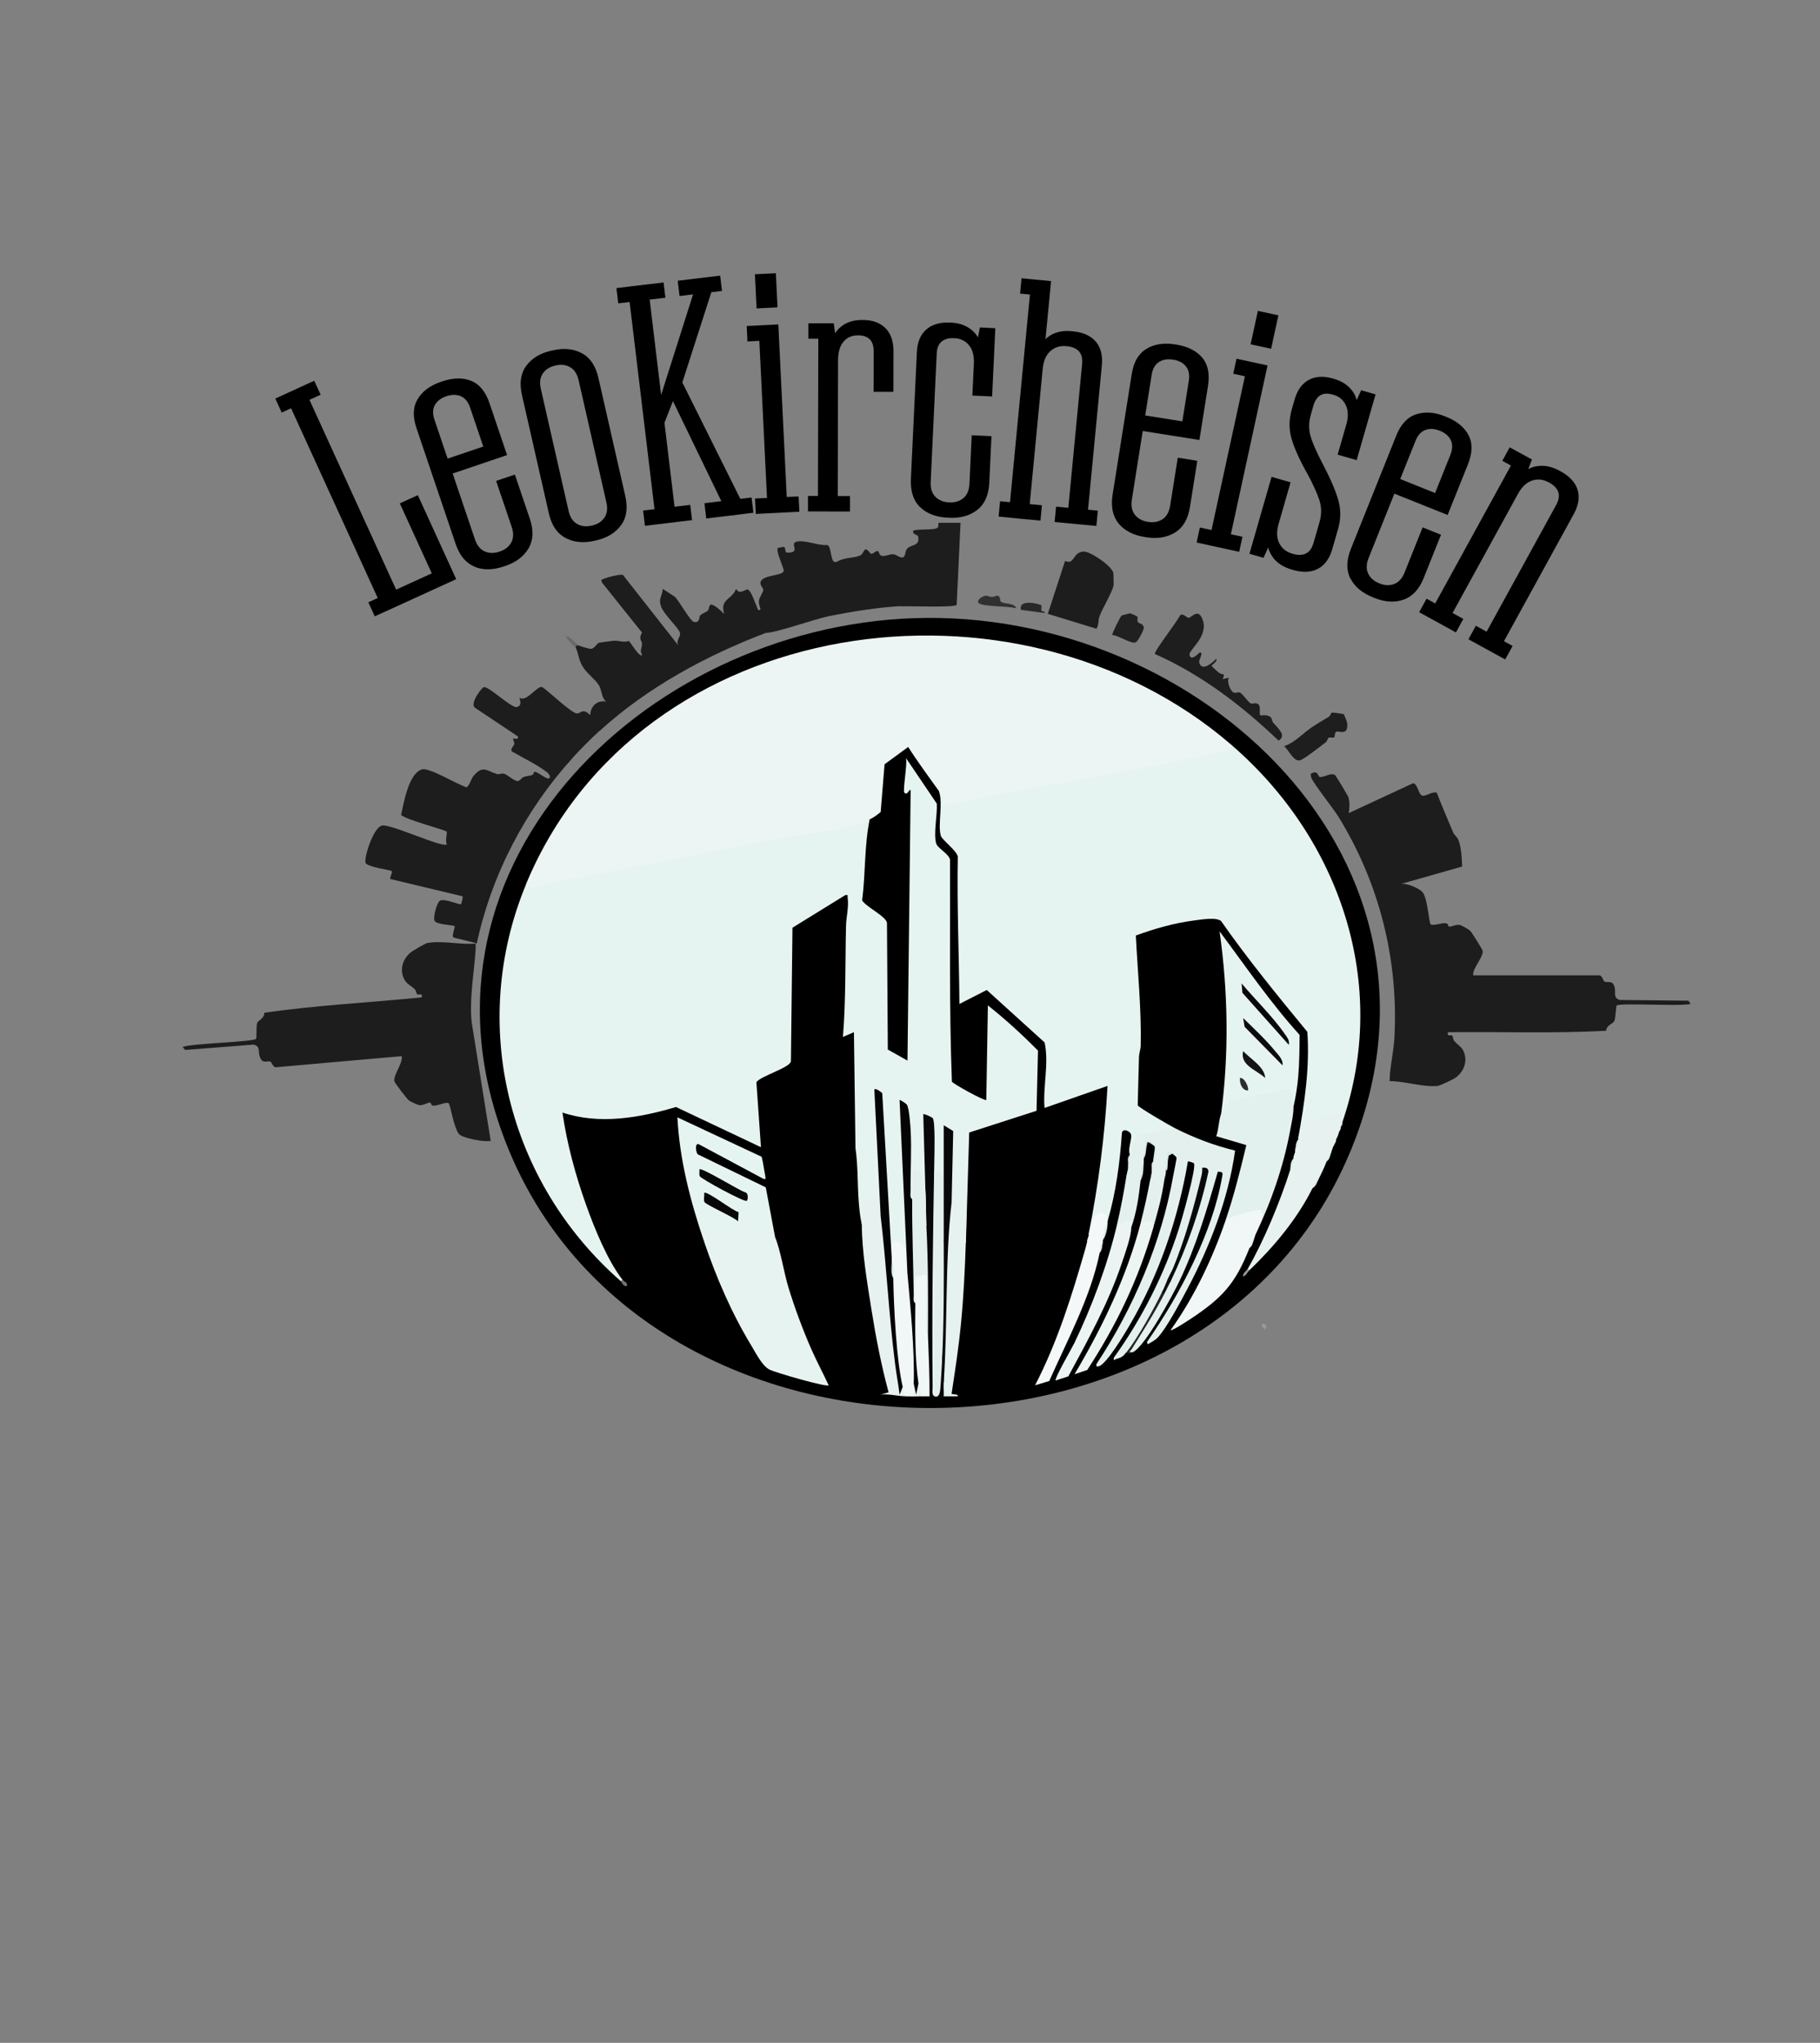 <?xml version="1.0" encoding="UTF-8"?>
<svg id="Ebene_1" xmlns="http://www.w3.org/2000/svg" version="1.1" viewBox="0 0 425.76 477.84">
  <rect x="0" y="0" width="425.76" height="477.84" fill="#808080" stroke="none"/>
  <!-- Generator: Adobe Illustrator 29.2.0, SVG Export Plug-In . SVG Version: 2.1.0 Build 108)  -->
  <defs>
    <style>
      .st0 {
        fill: #959897;
      }

      .st1 {
        fill: #e2efed;
      }

      .st2 {
        fill: #090a0a;
      }

      .st3 {
        fill: #080808;
      }

      .st4 {
        fill: #0c0c0c;
      }

      .st5 {
        fill: #070808;
      }

      .st6 {
        fill: #e3f0ee;
      }

      .st7 {
        fill: #1e1e1e;
      }

      .st8 {
        fill: #e7f2f0;
      }

      .st9 {
        fill: #f4f8f8;
      }

      .st10 {
        fill: #090909;
      }

      .st11 {
        fill: #050505;
      }

      .st12 {
        fill: #303030;
      }

      .st13 {
        fill: #e6f4f1;
      }

      .st14 {
        fill: #e7f3f1;
      }

      .st15 {
        fill: #f1f7f6;
      }

      .st16 {
        fill: #e6f2f0;
      }

      .st17 {
        fill: #282828;
      }

      .st18 {
        fill: #edf5f3;
      }

      .st19 {
        fill: #202020;
      }

      .st20 {
        fill: #131414;
      }

      .st21 {
        fill: #2b2e2e;
      }

      .st22 {
        fill: #e6f1f0;
      }

      .st23 {
        fill: #e3efed;
      }

      .st24 {
        fill: #1d1d1d;
      }

      .st25 {
        fill: #999;
      }

      .st26 {
        fill: #232323;
      }

      .st27 {
        fill: #f0f7f6;
      }

      .st28 {
        fill: #696969;
      }

      .st29 {
        fill: #040404;
      }

      .st30 {
        fill: #ebf4f3;
      }

      .st31 {
        fill: #edf5f4;
      }

      .st32 {
        fill: #d7eae7;
      }

      .st33 {
        fill: #d6eae7;
      }

      .st34 {
        fill: #6d7372;
      }

      .st35 {
        fill: #e2f0ee;
      }
    </style>
  </defs>
  <path d="M213.69,144.6c66.69-2.38,131.07,56.94,101.89,125.48-33.77,79.3-162.98,78.96-196.36-.63-27.44-65.42,30.83-122.58,94.47-124.85Z"/>
  <path class="st24" d="M374.31,228.18c.5.14.79,1.27,1,1.39.83.47,1.92-.55,2.42,1.45.3,1.2-.45,2.35,1.17,2.88l16.06.17.54.74c-1.99.66-16.58-.29-17.31.39-.17.16-.24,3.03-.57,3.67s-1.78.88-1.89,2.23c-12.3.69-24.68.19-37.01.35-.29,1.18.68.49,1.01.81.21.21.16.87.45,1.22.58.68,1.61,1.35,2.01,2.06,1.34,2.39.36,5.15-1.8,6.62-.47.32-3.55,1.81-4.08,1.85-3.58.31-7.61-1.12-11.23-1.13.05-3.37.94-6.77,1.12-10.12.99-18.31-3.55-36.27-13.13-51.78-1.14-1.85-5.99-7.94-6.35-9.15-.08-.28-.12-.55-.07-.84,1.73-1.01,1.65.69,2.08.76.92.16,2.74-1.17,3.62-.41.22.19,2.94,4.75,3.06,5.07.39,1.1.3,2.65.1,3.78l15-6.96c1.1-.11,1.27,2.6,2.2,2.87.83.24,2.36-1.06,3.41-.67,1.18,3.12,2.53,6.19,3.82,9.27.26.62.91,1.02,1.21,1.74.74,1.83.81,4.3.9,6.25l-14.36,4.08c1.28-.29,4.43,1.02,5.17,2.02,1.1,1.49,1.44,7.14,1.81,7.41.58.43,2.52-.36,3.54-.25.7.07.5.76.77.79.64.07,1.5-.54,2.5-.39.39.06,2.14,1.06,2.44,1.37.4.41,2.89,4.32,2.93,4.73.15,1.5-2.39,3.99-2.22,5.69h29.68Z"/>
  <path class="st24" d="M127.5,291.58"/>
  <path class="st24" d="M256.5,147.07l-11.38-3.49,4.03-12.36c2.36.95,1.62-1.94,4.27-2.21,1.5-.15,6.7,3.35,7.04,5.03.03.14.08,2.66.06,2.8-.27,1.63-2.63,5.42-3.34,7.41-.29.8-.12,1.94-.67,2.81Z"/>
  <path class="st7" d="M284.54,154.08c.29.75-1.1,1.4-1.1,1.66,0,.14,1.39,1.39,1.71,1.61.97.69,1.54-.11.87,1.52l1.47-.36c-.55.86.24,2.79.9,3.36.54.47,1.14-.1,1.67.13.7.3,1.91,2.3,2.58,2.56.45.17,1.01-.36,1.7.17.76.59.07,2.27.54,2.61.11.08,1.63-.36,2.45.49.22.23.21.82.48,1.16,1.08,1.35,3.29,3.01,1.29,4.25-8.52-8.15-18.09-15.48-28.94-20.27-.33-.46,5.36-7.75,5.89-9.04.79-.61,1.4.57,2.04.58s2.3-2.59,3.33.71c1.18,3.76-3.37,6.84-3.15,7.94.34,1.72,2.25-.53,2.4-.54.98-.06-.28,1.74-.14,2.31.58,2.32,3.14.08,4-.85Z"/>
  <path class="st7" d="M314.34,167.05c.11.07.75,1.69.79,2,.44,3.32-2.1,1.73-2.6,2.14-.35.29-.23,1.12-.41,1.27-.24.2-.95-.08-1.33.13-.2.11-.29.77-.63,1.02-1.36,1.04-4.49,3.52-5.84,4.16-1.58.75-2.83-2.4-3.94-3.23,2.48-.82,4.27-2.88,6.36-4.33,1.28-.89,2.89-1.79,4.21-2.61.26-.16.32-.84.7-.93.13-.03,2.56.31,2.68.38Z"/>
  <path class="st19" d="M266.04,144.2c.19.31-.07.95.14,1.31.19.33,1.37.33,1.39,1.37,0,.53-1.35,3.09-1.84,3.35-1.03.54-4.14-1.68-5.53-1.68-.16-.21,1.87-4.36,2.2-4.58.09-.06,1.87-.51,1.98-.5.17,0,1.61.66,1.66.74Z"/>
  <path class="st12" d="M234.13,140.71c.6.69,3.19.18,3.59,1.57-1.81-.54-7.32-.35-8.6-1.1-1.05-.61.66-1.76,1.43-1.84.47-.05.97.27,1.46.29.46.02,1.03-.38,1.43-.27.61.16.45,1.08.68,1.36Z"/>
  <path class="st17" d="M243.58,141.59c.16.22-.05.81.04,1.16.13.5.89.02.74.64l-5.53-.74c-.67-2.69,4.51-1.38,4.75-1.06Z"/>
  <path class="st25" d="M296.34,310.38c-.32.2-.41.35-.37.74-.19-.42-.97-.74-.74-1.47.62-.13.86.21,1.1.74Z"/>
  <path class="st13" d="M203.44,191.68c-1.27,6.2-.94,12.66-1.76,18.95,1,1.55,5.51,3.65,5.81,5.21l.2,29.66,4.6,2.58.74-63.22c-.38-.44-.69,1.34-1.47.55-.43-.43.77-6.92.37-8.11l7.22,10.68c.17,2.52-.82,7.04-.14,9.33.33,1.11,2.97,2.41,3.23,3.77.06,17.32-.21,34.64.44,51.91.16.48,7.74,4.64,8.05,4.3l.37-22.12c4.12,3.25,8.02,6.84,11.72,10.58l-.34,14.07-15.75,5.08-.78,25.94c-.18-.36-.34-.73-.46-1.12s-.22-.74-.22-1.11c.03-3.79.06-7.6.31-11.37-1.72-.37-2.34.77-1.86,3.41-.08.65-.43.81-1.09.6l-.73-.27.36-16.01-.7-.44c.03,8.37-.03,16.75-.21,25.12l-.57.44-.74-.58.26-8.82c.46-.26-.45-7.14-1-5.82v49.3c.14,1.16-.1,1.97-.74,2.41-.54.35-.74.15-.74-.46.07-21.8.02-43.18-.17-64.15l-.9-.27.69,24.61-.72.46-.77-.82c.01-1.73,0-10.54-1.21-11.43-.03-.02-.63.04-.63.07.27,2.09.03,4.06-.71,5.92-.72.58-1.02.16-1.13-.67.33.52.16-23.83-1.01-21.07l1.71,38.59-.67.48c-.63.3-.93.17-1.06-.49.91-2.75-1.89-10.25-1.89-3.66l-.74.46-.75-.21-2.16-37.9-.36-.2,1.41,28.24-.71.48c-.62.37-.91.21-1.05-.45l-.02-3.27c-2.27-.23-3.15,1.5-2.63,5.19l-.73.38c-.39-1.57-.61-3.71-.73-5.35-.31-4.16-.16-8.4-.76-12.51l-.36-27.11-2.57,1.1c.7-8.63.51-17.33.72-26,.05-2.11.69-4.34.38-6.63-.07-.51.2-.64-.55-.54l-12.36,7.63-.36,31.26c-.28,1.51-6.93,3.37-8.08,4.85l1.07,15.23-19.87-9.4c-8.54,2.52-17.89,4.2-26.57,1.29,1.05,7.27,3.06,14.67,5.52,21.57,1.95,5.47,4.97,12.93,8.49,17.5.49.52.28.71-.37.37-26.49-23.2-35.71-60.16-22.12-92.9.47-.18.94-.19,1.41-.02,24.56-5.26,50.49-10.06,74.8-14.42,1.56-.75,2.95-.98,4.16-.68Z"/>
  <path class="st13" d="M314.03,262.46c-.6.07-.96-.32-1.08-1.18-1.62.18-3.2.56-4.76,1.12-2.01-.24-3.22.89-3.63,3.39l-.85.36c1.46-8.18,2.72-16.44,2.12-24.79-6.95-8.45-13.89-16.93-20.17-25.91-1.13-1-4.8-.33-6.42-.13-4.62.59-9.17,1.92-13.53,3.5.43,8.6,1.32,17.17,1.14,25.78-.02.87-.37,1.68-.4,2.55-.12,3.79-.19,7.59-.3,11.39.16.49,7.72,4.86,8.79,5.4l-.28.8-7.92,1.47c-.72,1.01-1.35,2.13-1.68,3.32l-.81.31c-.41-1.28.65-3.55.32-4.54-.23-.7-1.81-1.46-2.11-.38-.47,6.99-1.41,14.08-3.37,20.77l-.78-.27c-1.03-3.02-2.71,1.63-2.8,2.98l-.84.25c2.28-11.43,3.79-22.99,4.42-34.65l-14.74,5.16c-.41-5.11,1.09-10.31.02-15.32l-13.53-12.27-6.4,3.26c-.09-11.49-.59-22.94-.38-34.46-.28-1.45-3.68-3.89-3.97-4.88-.77-2.61.59-7.5-.44-10.43,1.22-.49,1.88,1.25,1.72,2.37,22.59-3.88,44.88-8.23,66.85-13.06,25.17,21.8,36.92,55.73,25.81,88.11Z"/>
  <path class="st31" d="M288.23,174.35c.04.87-.48,1.01-1.17,1.23-1.39.46-4.13.9-5.76,1.25-16.66,3.55-33.62,6.25-50.32,9.4-3.47.66-6.96,1.89-10.59,2.13.56-1.96.29-1.87-.74-3.32-2.43-3.41-4.95-6.78-7.19-10.32l-5.53,4.05-.91,11.17c-.8.65-1.64,1.29-2.59,1.73-5.73,2.69-17.38,3.55-24.06,4.88-16.92,3.36-33.86,6.86-50.87,9.96-1.47.27-4.38,1.92-5.44.28,26.44-63.66,114.97-75.91,165.15-32.44Z"/>
  <path class="st6" d="M274.96,263.94c4.38,2.22,9.2,4.04,13.97,5.19-1.53,11.16-5.92,22.49-11.2,32.42-1.49,2.81-4.83,9.11-6.83,11.23-.76.81-1.49,1.1-2.4,1.66l-.18-.54c7.63-10.96,15.36-25.53,17.61-38.81.16-.94.02-.95-1.04-1.03-2.46,8.64-5.03,17.28-8.89,25.41-1.61,3.4-8.1,15.49-11.01,16.83-.33.14-1.01.3-1.09-.08,3.55-5.33,6.86-10.84,9.94-16.51,1.14-3.46,1.26-4.32.37-2.58l-1.11,2.21c.29.65-.48,2.2-1.11,2.58-2.01,4.9-4.62,9.56-7.84,13.96.08.47-.15.59-.64.41-.76.95-1.1,1.24-2.31,1.56-.5.13-.71.68-.64-.27,6.57-9.13,11.76-19.4,15.21-30.14.65-2.01,4.16-14.35,3.53-15.34-.08-.13-1.29-.51-1.41-.43-2.28,13.39-6.74,26.49-13.58,38.22-1.15,1.96-5.4,9.15-7.26,9.7-.52.15-.65-.03-.54-.54,8.65-13.07,15.2-28.48,17.94-43.99.13-.71.84-4.03.78-4.27s-.76-.79-1.03-.95c-.59.47-.86.46-.81-.02-.26,1.36-.48,2.71-.66,4.07-.01.12.01.25,0,.37-.26.58-.38,1.19-.37,1.84-.64,4.21-1.42,7.03-2.58,11.06-.8-.75-1.12-.99-2.26-.55l-.69-.56c.8-3.08,1.64-6.83,2.21-9.95.27-.57.39-1.19.37-1.84.02-.12-.02-.25,0-.37l.37-2.21c0-.12,0-.25,0-.37.63-1.91,1.02-4.22-1.59-4.18l-.62,3.81c-.01.12.01.25,0,.37l-.74,4.79c-.42,3.72-.94,7.53-2.21,11.06-.63-1.01-1.45-1.12-2.46-.35l-.85-.39c.87-3.7,1.62-7.68,2.21-11.43.27-.57.39-1.19.37-1.84.02-.12-.01-.25,0-.37l.37-2.58c.01-.12-.02-.25,0-.37.26-1.8,1.16-2.63,1.83-4.26l8.86-1.64Z"/>
  <path class="st14" d="M181.32,289.37c1.31,3.17,2.04,8.23,3.13,11.8,1.46,4.76,3.29,9.7,5.28,14.26,1.27,2.91,2.8,5.72,4.12,8.6-.54.48-12.4-2.95-13.84-3.67-1.71-.85-3.25-3.97-4.28-5.67-4.62-7.63-8.13-15.78-11-24.21l-.11-1.53c3.33-1.73,7.09-2.68,11.28-2.84,3.78-1.58,4.42-.18,5.42,3.27Z"/>
  <path class="st13" d="M302.61,258.77c-.64-.62-1.05-1.59-1.22-2.89-.32-.57-6.94.85-8.32,1.18-1.7.4-3.43.76-5.15,1.09-.54,1.34-1.3,2.16-2.26,2.46,1.86-14.22,1.64-28.57-.36-42.76,6.1,8.18,11.85,16.64,18.72,24.22-.02,3.06-.05,6.47-.3,9.51-.19,2.35-.58,4.89-1.1,7.19Z"/>
  <path class="st35" d="M285.65,260.62c.42-1.24,1.17-2,1.92-3.08,1.6-.37,3.18-.75,4.79-1.09s2.64-.4,4.12-.67c3.62-.65,6.07-2.91,6.12,2.99.02,2-.49,4.01-.85,5.97-1.5,8.05-4.42,16.57-8,23.89l-.49-.75c.33-.45,1.81-4.15,1.27-4.19-2.4.44-4.78,1.07-7.04,2.02l-.75-.4c1.95-5.69,3.41-11.61,4.82-17.46l-7.04-2.08c.6-1.67.53-3.47,1.11-5.16Z"/>
  <path class="st13" d="M164.73,290.48c-3.19-9.4-5.76-19.15-6.26-29.12l19.71,9.22c.38,1.54.57,3.11.87,4.67.09.49.09.66-.48.48l-15.13-8.1c-.98-.3-.63,2.08-.18,2.39l15.88,7.71,2.18,11.64c-.35-.85-1.78-3.26-2.75-3.3-3.66,1.55-8.93,1.1-12.45,2.66-.74.33-1.31.9-1.39,1.75Z"/>
  <path class="st8" d="M303.71,266.15c.31-1.28,1.11-3.94,2.47-4.35.64-.19,1.4.02,2.05-.16,1.93-.54,3.66-1.36,5.8-1.02-.52.68.02,1.36,0,1.84,0,.12.01.25,0,.37l-.37.74c-.03.12.03.25,0,.37l-.37.74c-.12.38-.24.73-.37,1.11l-.37.74c-.04.11.04.26,0,.37l-.74,1.47c-.14.33-.2.71-.37,1.11l-1.11,2.21c-.55,1.41-1.15,2.71-1.84,4.06l-1.47,2.21c-3.56,7.16-9.01,13.67-14.75,19.17-.52.49-.71.28-.37-.37,3.77-6.52,7.7-16.02,9.95-23.22.13-.89.28-1.79.74-2.58.03-.11-.03-.25,0-.37l.37-1.11c.02-.12-.02-.25,0-.37l.74-2.58c.03-.12-.03-.25,0-.37Z"/>
  <path class="st22" d="M201.6,286.42c-.01-3.32-.52-7.15,4.06-6.27.14.14-.11,2.88-.02,3.54.07.53.38.83.39.88l.69,1.65c1.18,12.57,2.47,25.08,3.86,37.52l.61.64.8.2c.14,1.61.74,1.29,1.78-.94.38.08.74.15,1.11,0,1.31.16,1.72,2.53.37,2.95-1.17.32-2.5.34-3.69,0-1.85-.07-3.65-.59-5.53-.37l1.84-.54c-1.7-6.31-2.96-12.78-3.99-19.24s-2.25-13.72-2.27-20.03Z"/>
  <path class="st27" d="M293.76,288.63c-.13.36-.24.74-.37,1.11l-1.11,2.21c-3.35,8.52-6.51,11.78-14.04,16.74-.56.37-4.11,2.68-4.39,2.43,5.57-7.82,9.79-16.72,12.9-25.8.9-.79,7.49-2.54,8-2.32,1.63.71-.44,4.12-.99,5.64Z"/>
  <path class="st16" d="M222.61,281.26s.32-.35.39-.88c.09-.7-.19-3.33,0-3.52.12-.12,2.79-.4,3.3-.39-.3,4.78-.21,9.59-.37,14.38-.21,6.21-.51,12.42-1.11,18.61-.53,5.54-1.38,11.09-2.22,16.59l1.29.19c.59.49-.27.36-.55.37-.67.28-2.99.41-3.23-.15-.07-.15.32-2.94.65-3.17.12-12.78.39-25.6.74-38.39,0-1.31.39-2.53,1.11-3.63Z"/>
  <path class="st9" d="M259.1,285.69c.01.12,0,.25,0,.37l-1.11,4.06c-.02.12.02.25,0,.37l-.74,2.58c-2.14,10.43-7.54,20.31-11.79,29.96l-3.32,1c5.26-10.17,8.65-21.09,11.8-32.07l.37-1.47c.03-.11-.03-.26,0-.37l.37-1.11c.03-.11-.03-.26,0-.37.29-.94.91-3.63,1.37-4.07,1.59-1.5,2.81-1.06,3.05,1.12Z"/>
  <path class="st30" d="M261.32,286.42c1.02-.49,2.13-1.3,3.28-.69.11.47.05.95.04,1.43-.04,2.19-1.47,6.11-2.21,8.3-3.12,9.31-7.87,17.9-12.51,26.48l-2.98.97c-.33-.43,3.8-7.53,4.37-8.72,4.14-8.59,7.82-18.49,10.01-27.78Z"/>
  <path class="st18" d="M269.8,287.16c-3.48,12.09-8.59,22.76-15.46,33.29l-2.97.99c6.56-11.06,12.23-22.88,15.48-35.39,1.42-.46,3.13-.91,2.95,1.11Z"/>
  <path class="st3" d="M218.55,326.61c.9-2.22,1.26-4.78,1.07-7.69l.78-.79.33.17c-.15,1.67-.14,3.34.04,4.99-.08,1.09.05,2.22,0,3.32.86-.02,1.73.03,2.58,0-.38.61-1.4.37-2.02.38-2.58.03-5.17.03-7.75,0-.62,0-1.64.24-2.02-.38,1.21.05,2.48.04,3.69,0,.36-.79,1.4-1.13,1.73-.31-.67-4.78-.63-9.47.11-14.07-.22-4.23-.28-8.48-.17-12.73-1.01-4.06-1.02-8.57-.2-12.71l-.74-26.17c.16-.18,2.02.7,2.21.91.63.7.41,8.36.38,9.97-.33,17.64-.58,35.38-.39,53.07,0,.62-.24,1.64.38,2.02Z"/>
  <path class="st26" d="M273.85,299.69c-2.75,5.81-5.7,10.42-9.07,15.82-.36.58-1.05.84.22.77-.53.24-.67.65-1.47,0,2.79-3.51,6.46-10.26,8.48-14.38.55-.54,1.01-1.31,1.38-2.31l.46.1Z"/>
  <path class="st32" d="M269.8,271.31c.04-.84.41-2.77.38-3.1,0-.08-1.2-.91-1.31-.95-.69-.28-.47.26-.56.53-.31,1-.11,2.32-.73,3.15.11-1.16.08-2.36.38-3.5.1-.4-.26-.7.55-.56,2.46.44,2.17,2.6,1.29,4.43Z"/>
  <path class="st34" d="M145.56,299.33c.32.41,1.36.59,1.1,1.47-.88.23-1.04-.72-1.47-1.1l.37-.37Z"/>
  <path class="st0" d="M292.28,297.11c-.43.41-.75,1.29-1.47,1.47-.16-.81.75-1.23,1.1-1.84l.37.37Z"/>
  <path class="st32" d="M274.22,269.83c-1.32-.22-.9,2.69-1.18,3.8l-.29.25c.07-.64.22-4.26.37-4.43.67-.21.78.17,1.1.37Z"/>
  <path class="st32" d="M266.85,276.1c.17-1.51.07-3.47.74-4.79-.14,1.51.04,3.39-.74,4.79Z"/>
  <path class="st32" d="M263.9,272.78c.1-.8-.34-2.06.37-2.58-.09.81.33,2.06-.37,2.58Z"/>
  <path class="st32" d="M269.43,273.89c.09-.68-.31-1.8.37-2.21-.01.7.25,1.81-.37,2.21Z"/>
  <path class="st32" d="M272.38,276.1c.02-.59-.23-1.53.37-1.84-.1.78-.29,1.31-.37,1.84Z"/>
  <path class="st32" d="M263.53,274.99c.1-.66.31-1.46.37-1.84-.02.59.23,1.53-.37,1.84Z"/>
  <path class="st32" d="M269.06,276.1c.11-.6.31-1.45.37-1.84-.02.59.23,1.53-.37,1.84Z"/>
  <path class="st32" d="M257.26,293.06c.17-.83-.08-1.91.74-2.58-.15.85-.12,1.9-.74,2.58Z"/>
  <path class="st32" d="M302.97,269.1c.18-.84.1-1.9.74-2.58-.19.8.09,1.92-.74,2.58Z"/>
  <path class="st32" d="M301.87,273.52c0-.89.06-1.92.74-2.58-.25.91-.45,1.68-.74,2.58Z"/>
  <path class="st32" d="M258,290.11c.25-1.32.4-2.89,1.11-4.06-.01,1.28-.38,3.02-1.11,4.06Z"/>
  <path class="st32" d="M253.94,291.95c.14-.47.22-.97.37-1.47l-.37,1.47Z"/>
  <path class="st32" d="M302.61,270.57c.1-.42.36-1.05.37-1.11l-.37,1.11Z"/>
  <path class="st32" d="M254.31,290.11c.13-.44.27-.79.37-1.11l-.37,1.11Z"/>
  <path class="st35" d="M292.28,291.95c.3-.76.33-1.66,1.11-2.21-.28.79-.35,1.66-1.11,2.21Z"/>
  <path class="st32" d="M310.35,271.68c.3-.76.33-1.66,1.11-2.21-.31.72-.32,1.67-1.11,2.21Z"/>
  <path class="st32" d="M307.03,277.94c.39-.78.64-1.78,1.47-2.21-.4.78-.63,1.78-1.47,2.21Z"/>
  <path class="st32" d="M311.82,268.36l.74-1.47c-.26.66-.59,1.12-.74,1.47Z"/>
  <path class="st32" d="M312.56,266.52l.37-.74c-.13.37-.32.6-.37.74Z"/>
  <path class="st32" d="M313.3,264.67l.37-.74c-.13.5-.36.7-.37.74Z"/>
  <path class="st32" d="M313.66,263.57l.37-.74c-.07.63-.36.7-.37.74Z"/>
  <g>
    <path class="st24" d="M135.5,151.02c.38.2,2.39.78,2.76.74.94-.09,1.26-1.27,1.93-1.43.16-.04,2.77-.39,3.22-.44,1.27-.15,2.44.5,3.66.04.31.04,2.48,3.97,3.18,3.3-.69-.96-.03-1.74-.07-2.69-.02-.73-.89-1.09.02-2.56l-9.36-11.7-.18-.55c.08-.39,4.49-1.58,5.09-1.22l12.97,16.51c-.77-1.28.64-1.98.33-3.05s-3.74-4.29-4.36-5.99c-.75-2.03.2-2.33.36-4.23l2.79,1.82c1.07,1,3.58,5.66,4.46,5.89,1.43.37,1.24-1.16,1.46-1.44.49-.61,1.4-.74,1.86-1.23.23-.24.22-1.25.68-1.36.66-.16,2.63,1.64,3.12,2.21-1.08-3.61,1.75-3.24,2.77-5.89.85,1.55,2.28-.08,2.77.15.81.39,1.61,3.02,2.04,3.89.12.25.3,1.4.9.74.07-.07-.45-1.1-.35-1.98.1-.97,1.07-2.12,1.02-2.57-.05-.53-.87-1.1-.64-1.85.53-1.76,5.23-1.36,5.41-2.62.08-.58-1.96-4.72-1.37-5.33.05-.05,1.39-.31,1.47-.24.55.47-.08,1.37.89,1.34,3.11-.07.34-2.03,1.91-2.54,1.83-.6,5.23.97,7.27.73,1.22.4.57,4.83,2.34,3.88,2.02-1.08,3.67-.7,5.37-1.42.68-.29.85-1.31,1.19-1.4.63-.16,1.03.99,1.47,1.02.33.02.92-.67,1.46-.67.29,0,.25.9.8,1.1.86.3,1.93-.43,2.87-.33.73.07,1.52.92,2.21.73.64-.18.47-1.42.96-2.01.87-1.05,3.14-.55,2.59-2.88-.12-.5-1.4-.4-1.12-1.36,1.22-.49,5.2-.05,5.72-.74.24-.32.12-1.1.17-1.1h5.16l-.9,19.19c-.49.7-11.23.24-13.11.35-1.78-1.85,2.64-3.41,3.66-1.05l6.69.06c-.13-2.34-.03-3.57,1.96-4.77-1.99-1.52-2.42-5.53-.67-7.45l-.75-3.48c-1.84,1.19-3.07,1.07-3.71-.37h-.6c.18,3.01-.92,4.81-3.29,5.43-.39,2.1-1.95,2.92-4.68,2.43-4-.63-7.9-.5-11.7.4-3.15,2.62-5.46.3-5.73-3.22-1.27.25-2.34.04-3.54-.44-.6,1.34-1.49,2.23-2.67,2.66.54,2.74-.95,4.44-4.49,5.12.17,1.17-.2,2.24-1.09,3.2.7,6.44-4.72,6.76-6,.83-.5-.57-2.34.56-2.24,1.4.7,3.85-2.51,4.74-5.04,2.26-1.36,1.95-2.95,4.08-5.63,3.05-.36.54-.32,1.24.12,2.09-1.33,6.43-6.27,2.12-8.43-1.57,1.1,5.68-2.42,11.18-6.88,4.32-.88-1.37-7.84,1.14-7.92,1.56-.02.09.57,1.63.66,1.73,3.58,1.19,5.07,5.26,5.1,8.77,7.08-5.3,14.55-9.88,22.39-13.73l1.81.22c1.6-2.36,8.86-5.78,10.97-3.18-13.98,5.35-27.59,12.73-38.71,22.86-1.87.1-3.17-.53-3.88-1.89-1.64.71-2.98.29-4.25-.88-1.44-1.6-3.08-2.82-4.92-3.65-.47-1.02-1.12-1.04-1.95-.06-2.21,3.25-4.47,4.15-6.78,2.69-.37-.42-6.24-4.34-4.85-2.72l6.93,4.17c2.58,1.32,3.54,3.29,2.07,5.94,2.38,1.73,5,3.15,7.61,4.52-.06-2.11,2.63-3.72,3.76-1.86-11.09,12.16-19.03,27.37-22.49,43.5-.78-.4-5.31-1.29-5.51-1.49-.35-.35.47-2.45.36-2.57-.33-.35-4.39-.31-4.75-1.34-.3-.86.53-4.04,1.23-4.6.88-.72,4.69.99,4.99.78.08-.05.49-1.73.38-1.84l-16.96-4.06c-.15-.16.6-1.58.37-1.84-.25-.28-5.98-.96-6.15-2.01-.25-1.56,1.87-8.1,3.83-8.63s14.24,5.33,15.22,4.37c-.43-.59.08-2.81,0-2.93-.32-.47-9.55-2.77-10.71-3.95.64-2.86,1.74-9.62,4.85-10.64,1.68-.55,8.43,3.61,10.49,4.2.85-.71.94-1.91,1.65-2.72,2.24-2.61,3.06-1.07,5.5-.38.43.12,1.02-.24,1.59-.09.77.2,2.26,1.64,3.12,1.72.57.05.92-.73,1.5-.96.64-.25,1.38-.24,2.03-.48.27-.1.28-.73.48-.73.81-.02,2.98,2.01,3.48,1.49.38-.39-.16-1.08-.6-1.42-2.25-1.73-5.71-3.41-8.23-4.86-.28-.74.54-1.25.62-1.71.07-.39-.38-1.16-.27-1.23.3-.19,1.33.43,1.11-.55l-9.95-6.64c-1.51-.85,1.49-4.84,2.02-4.89,1.24-.11,6.47,4.97,7.67,4.67,1.51-.39.54-2.04.63-2.17,1.68,1.1,4.01-2.78,5.29-2.53,1.42.89,7.03,6.27,8.17,6.2,1.06-.06,1.25-1.34,3.13.38-.08-2.01,1.71-3.65,3.69-3.13-1.11-.96-.99-2.67-1.69-3.84-.8-1.37-2.88-2.77-3.91-4.57-.82-1.43-.9-2.88-1.4-3.94-.73-1.33-.6-1.51.74-.74Z"/>
    <path class="st24" d="M179,148.08c-1.06,0-1.76-.52-3.04-.29-.61.11-5.71,2.19-6.32,2.54-1.13.66-.86,1.69-.97,1.8-.08.09-1.59-.46-2.36-.37-.65.08-2.42,1.01-3.06,1.4-6.19,3.77-14.71,8.54-20,13.17-.65.57-.27,2.06-1.99,1.66-.21-.05-1.19-1.68-.97-1.86,5.02,1.27,2.12-6.03.68-7.87-.78-1-2.46-1.39-2.8-1.81-.24-.3-.87-2.28-1.2-2.85l6.8-2.16c.74.21,1.73.2,2.4.52,1.08.52,1.97,2.62,2.6,2.93.8.4,2.34.34,2.77-.55.07-.15.8-3.02.81-3.18.06-.61-.28-3.54-.47-4.18-.31-1.02-2.37-2.31-2.99-3.07-1.28-1.57-2.68-3.87-3.79-5.52-.16-.24-2.37-1.62-.93-2.11.89-.3.76.19,1.03.45,4.11,4.05,7.1,10.65,11.12,14.66,1.17,1.17,2.15,1.72,3.6.38.88-.81.96-2.89-.46-2.97v-.36c1.1,0,1.14-1.03.73-1.85.74-.11.97.62,1.68.74,3.03.52,3.71-3.1,4.83-3.28.83-.14,2.05,2.32,3.94,1.09,1.57-1.03-1.01-3.23,2.09-4.63s1.9,2.82,3.68,3.68c3.6,1.74,2.67-2.53,2.96-4.05.15-.8.87-1.02,1.03-1.55.18-.61-.09-1.52.13-1.89.61-1.05,6.42-.55,4-5.59,2.3.96,2.76-2.34,3.54-2.53.41-.1,1.62.5,2.28.58.6.08,1.49-.36,2.07.06.62.45.05,3.72,2.28,4.1,1.72.29,1.71-.68,2.66-1.01,2.93-1.02,5.98-.93,8.89-.68,1.29.11,5.9.6,6.5-.15.32-.4.24-1.26.65-1.75.5-.61,2.31-.83,2.67-1.57.71-1.45-.68-4.78,2.13-4.07.45.11.31,1.1,1.16,1.12s2.04-1.39,3.15-1.12c-.65,1.2.67,4.21.64,4.61-.02.3-.84.67-1,1.48-.19.97-.11,3.57.4,4.39.42.67,1.55.41,1.08,2.18-.14.54-1.26.2-1.62,1.07-.4.97-.11,3.48-.24,3.6-.28.28-7.39.13-7.85,0-.39-.1-.35-.75-.62-.92-1-.66-2.55-.04-2.59,1.28-5.45.3-11.31,1.25-16.67,2.32-3.6.72-12.41,3.95-15.04,3.95Z"/>
    <path class="st24" d="M134.03,177.2c-1-.01-2.21-.25-2.75.75-.34.64-.04,1.82-1.11,1.84-.48,0-8.03-4.43-8.27-4.84-.37-.63,1.5-2.23.35-4.13-.72-1.19-8.05-4.9-9.57-6.2-.19-.27.44-1.49.7-1.64.78-.45,5.55,4.41,7.56,4.3,1.55-.08,3.12-3.38,5.09-4.2,1.18-.49,1.18.55,1.64.83.52.32,1.24.42,1.67.74,1.3.95,3.21,3.2,4.71,3.88,1.07.48,1.88-.37,2.68-.22.3.06.5.95.98,1.31,1.06.79,2.66.02,2.58,1.29-1.83,1.66-4.6,4.44-6.27,6.27Z"/>
    <path class="st28" d="M135.5,151.02c-.78-.09-.83-.05-.74.74-.26-.55-2.65-2.49-2.21-2.95,1.2.3,2.01,1.72,2.95,2.21Z"/>
    <path class="st24" d="M110.71,185.21c.43-.41.87-2.06,1.55-2.68,1.36-1.23,1.87-.05,3.16.18.79.14,1.64-.11,2.48.1s1.31,1.25,2.66,1.41c2.36.27,2.5-1.22,4.16-1.43.48-.06,1.88.07,1.95.53.19,1.13-5.62,8.11-6.38,10.2-.32.87-.14,2-.36,2.41-.09.16-1.43.79-2.04,1.83-1.18,2.03-.31,3.99-.46,4.14-.05.05-.83,0-1.31.35-.72.53-3.61,8.84-4.08,10.34-.3.96-.35,1.57-.79,2.87-.3.9-.24,3.02-1.36,3.04-1.95.03-1.76-2.54-2.95-3.34-.76-.51-2.9-.55-3.14-1.29-.63-1.99,2.56-.87,3.49-.87,3.43,0,3.5-4.17-.18-5.39-3.42-1.13-10.23-1.74-13.03-3.19-.7-.36-.45-.98-.88-1.43-1.27-1.35-5.54-1.36-5.66-2.74-.07-.86,1.65-5.14,2.4-5.26l12.58,4.3c3.61,1.04,5.13-3.65,2.93-5.88-1.46-1.48-8.54-2.63-9.26-3.66.21-1.66,1.14-7.14,2.43-7.95,1.63-1.02,9.81,5.6,12.07,3.42Z"/>
    <path class="st24" d="M156.15,141.07c.61-.55,2.96,3.07,3.25,3.57.23.41.73,1.12.63,1.58l-3.87-5.15Z"/>
  </g>
  <path class="st15" d="M208.6,294.16c.04-1.31-.38-5.16,2.05-3.34,2.09,1.57,1,3.88,1.25,6.14.06.51.38.84.39.89.44.43.73.95.78,1.57.63,7.64,1.11,15.78,1.2,23.44,0,.26-.22.53-.51.8-.02.86.02,1.73,0,2.58-.46-.07-2.11.11-2.21,0-.06-.07-.24-1.32-.37-1.84l-.55-.26c-1.45-8.02-1.93-16.24-2.39-24.37l.72-.81-.37-4.06c-.71-.21-.71-.53,0-.74Z"/>
  <path class="st23" d="M220.77,290.11c.28.66.5,1.33.5,1.99.04,8.66-.06,17.44-.87,26.02-.08,1.75-.23,3.86-.35,5.73-.08,1.23-.11,3.29-1.49,2.75v-52.71c1-.16,2.02.7,2.2,1.67.63,3.36-.01,10.69,0,14.55Z"/>
  <path class="st29" d="M206.02,284.58l-1.48-29.67c.08-.61,1.69.57,1.85.81l2.21,38.45c0,.24,0,.49,0,.74l.37,4.06c.11,6.64.72,19.22,2.21,25.44l-.73,1.84c-.29-2.41-.76-4.83-1.06-7.24-1.46-11.42-2.01-23.06-3.36-34.42Z"/>
  <path class="st11" d="M213.39,280.52c.84,5.63,1.17,11.34,1.01,17.14-.71,2.32-.71,5.01-.27,7.19l.72,1.22c-.05,5.43-.05,10.89.58,16.29l-.57,1.28-.55,2.58-.56-2.58c.23-7.98-.76-17.79-1.47-25.81l-1.84-40.55c.07-.09,1.47.8,1.69,1.08.54.67.84,4.82.91,6.1.23,4.57-.07,9.42-.02,14.03,0,.62-.24,1.64.38,2.02Z"/>
  <path class="st1" d="M213.39,280.52c.01-2.21-.01-4.43,0-6.64.54.08,1.58-.25,1.89.21.1.14,1.04,2.97,1.08,3.27.39,2.86.2,6.55.35,9.42.45,8.46.42,16.95.37,25.44-.89.56-1.03-.37-1.13-1.19l.1-12.05-1.22.21.03,5.19-.73.47c-.61-.38-.37-1.4-.38-2.02-.09-7.46-.41-14.84-.36-22.31Z"/>
  <path class="st3" d="M220.77,290.11v-26.91s2.22,1.36,2.22,1.36l-.38,16.7c-1.55,13.44-.9,28.32-1.84,42.03-.83-1.41-.17-3.53-.37-5.16.42-9.29.42-18.71.37-28.02Z"/>
  <path class="st2" d="M273.85,299.69c-.94.65-1.71,4.37-1.84,2.21.36-.74.74-1.76,1.11-2.58l1.11-2.21c2.94-7.05,5.05-14.67,6.84-22.1.15-.62.2-1.23.17-1.86.77-.1,1.4.02,1.46.89-1.9,8.89-4.95,17.46-8.83,25.66Z"/>
  <path class="st26" d="M273.11,299.33l1.11-2.21c-.38.91-.79,1.51-1.11,2.21Z"/>
  <path class="st10" d="M301.5,244.4l-10.86-12.17-.19-2.21c3.15,3.78,7.35,7.82,10.1,11.83.56.82,1.15,1.43.95,2.55Z"/>
  <path class="st4" d="M300.02,249.19l-8.86-9.01-.35-2.05c2.39,2.32,5.26,5.02,7.36,7.57.83,1.01,2.06,2.15,1.85,3.49Z"/>
  <path class="st20" d="M295.97,252.14c-2.04-1.87-5.98-2.99-5.15-6.27,1.69,1.81,5.04,3.7,5.15,6.27Z"/>
  <path class="st21" d="M291.91,255.09c-1.4-.07-1.97-1.76-1.84-2.95,1.09-.2,2.24,2.48,1.84,2.95Z"/>
  <path class="st5" d="M174.68,280.89c-.49.38-10.79-5.19-10.99-5.78-.17-.48-.04-1.08-.06-1.59.49-.52,9.25,4.93,10.67,5.36.83.17.72,1.75.38,2.01Z"/>
  <path class="st3" d="M172.78,283.53l-.12,2.15c-1-1.01-7.49-3.86-7.85-4.5-.28-.49.01-1.52-.08-2.14.59-.63,6.78,4.28,8.05,4.48Z"/>
  <path class="st15" d="M214.13,304.86c.01-.96-.16-5.99.04-6.23.09-.11,2.42-.53,2.54-.41.15,4.24-.18,8.52-.03,12.76.02.66.39,1.18.4,1.25.17,4.79.4,9.59.37,14.38-.73.02-1.48-.03-2.21,0,.32-1.11-.25-2.15-.37-2.95-.85-5.65-.8-13.03-.74-18.8Z"/>
  <path class="st3" d="M220.39,326.23c-.13.25-.63-.22-.36-.73.13-.25.63.22.36.73Z"/>
  <path class="st33" d="M208.97,298.96c-.68-.97-.36-2.78-.37-4.06.69.98.35,2.77.37,4.06Z"/>
  <g>
    <path d="M64.41,93.22l3.62-1.65,2.42,2.85-4.55,2.08-1.5-3.28ZM66.6,92.22l4.3-1.96,22.47,49.19-2.38-.76,12.21-5.58-1.39,2.75-8.28-18.12,4.21-1.92,8.98,19.65-16.85,7.7-23.27-50.94ZM69.72,90.79l3.79-1.73,1.5,3.27-4.72,2.16-.57-3.7ZM86.18,140.88l3.62-1.65,2.42,2.85-4.55,2.08-1.5-3.27Z"/>
    <path d="M110.97,132.52c-2.01-.84-3.48-2.62-4.4-5.35l-9.15-27.06c-.91-2.68-.81-4.94.3-6.77,1.1-1.84,2.92-3.18,5.43-4.03l.26-.09c2.57-.87,4.84-.92,6.79-.14,1.96.77,3.4,2.53,4.32,5.25l4.1,12.12-14.12,4.78-1.18-3.49,12.11-4.09-1.63,3-3.82-11.29c-.46-1.36-1.19-2.26-2.18-2.68-.99-.42-2.1-.43-3.33-.01l-.09.03c-1.23.42-2.11,1.09-2.64,2.03-.53.94-.56,2.09-.1,3.46l9.46,27.96c.48,1.42,1.24,2.36,2.27,2.82,1.04.47,2.17.49,3.4.08l.18-.06c1.23-.42,2.11-1.12,2.66-2.12.54-1,.57-2.21.09-3.62l-3.64-10.76,4.39-1.48,3.49,10.31c.92,2.73.82,5.04-.29,6.94-1.12,1.9-2.94,3.27-5.45,4.12l-.35.12c-2.57.87-4.87.89-6.88.05Z"/>
    <path d="M132.26,125.82c-1.94-1.04-3.24-2.96-3.87-5.76l-6.28-27.62c-.64-2.81-.31-5.1,1-6.87,1.31-1.77,3.25-2.96,5.84-3.54l.36-.08c2.59-.59,4.85-.37,6.8.67,1.94,1.03,3.24,2.96,3.88,5.77l6.28,27.61c.64,2.81.31,5.1-1,6.87-1.31,1.77-3.25,2.96-5.84,3.54l-.36.08c-2.59.59-4.86.37-6.8-.67ZM141.39,121.08c.64-.94.8-2.14.46-3.59l-6.49-28.55c-.33-1.46-.99-2.47-1.97-3.04-.98-.57-2.11-.71-3.37-.42l-.18.04c-1.26.29-2.22.9-2.86,1.84-.64.94-.8,2.14-.46,3.59l6.49,28.55c.33,1.46.99,2.47,1.97,3.04.98.57,2.11.71,3.37.42l.18-.04c1.26-.29,2.22-.9,2.86-1.84Z"/>
    <path d="M144.2,67.39l3.59-.43,1.44,3.45-4.6.55-.43-3.57ZM146.86,67.07l4.69-.56,6.68,55.6-4.69.56-6.68-55.6ZM150.27,66.67l4.96-.6.43,3.57-5.98.72.58-3.7ZM150.44,119.42l3.59-.43,1.44,3.45-4.6.55-.43-3.57ZM153.24,96.85l9.34-29.4.74-2.35,4.32-.52-.75,2.27-8.49,26.4-.82.18-3.64,9.3-.71-5.88ZM156.51,118.69l4.96-.6.43,3.57-5.98.72.58-3.7ZM169.85,119.51l-13.52-27.95,1.82-5.05,16.1,32.31.62,1.29-4.51.54-.51-1.15ZM158.54,65.67l6.8-.82,1.44,3.45-7.81.94-.43-3.57ZM164.79,117.7l6.53-.78,1.44,3.45-7.54.9-.43-3.58ZM166.81,64.68l1.66-.2.43,3.57-2.67.32.58-3.7ZM173.15,116.69l2.67-.32.43,3.57-3.68.44.58-3.7Z"/>
    <path d="M174.68,76.26l4.07-.2,1.19,3.55-5.09.25-.17-3.6ZM176.6,64.15l4.9-.24.39,7.99-4.9.24-.39-7.99ZM176.64,116.61l4.07-.2,1.19,3.55-5.09.25-.18-3.6ZM177.46,76.12l4.62-.23,2.14,43.95-4.62.23-2.14-43.95ZM182.75,116.31l4.07-.2.18,3.59-5.09.25.84-3.64Z"/>
    <path d="M189.02,116.01h3.61s1.01,3.61,1.01,3.61h-4.63s0-3.61,0-3.61ZM189.12,75.61h3.61s1.01,3.61,1.01,3.61h-4.63s0-3.61,0-3.61ZM191.43,75.62h3.61s.73,5.29.73,5.29l-1.2-.64c.25-1.65,1.01-2.97,2.28-3.95,1.27-.98,2.86-1.47,4.77-1.47h.28c2.22,0,3.96.64,5.23,1.89,1.26,1.26,1.89,3.06,1.89,5.4l-.02,9.52h-4.63s.02-9.37.02-9.37c0-1.33-.3-2.31-.92-2.92-.62-.61-1.48-.92-2.59-.93h-.19c-1.42,0-2.55.5-3.38,1.51-.84,1.01-1.26,2.45-1.26,4.32l-.08,35.36h-4.63s.1-44.01.1-44.01ZM194.67,116.03h4.17s0,3.61,0,3.61h-5.19s1.03-3.61,1.03-3.61Z"/>
    <path d="M215.24,118.62c-1.57-1.51-2.28-3.71-2.15-6.59l1.4-29.73c.11-2.29.84-4.03,2.19-5.22,1.35-1.19,3.2-1.73,5.55-1.62h.28c1.91.1,3.51.67,4.79,1.72,1.28,1.05,2,2.38,2.18,3.99l-1.23.5.98-5.08,3.61.17-.75,15.98-4.62-.22.35-7.43c.09-1.86-.29-3.31-1.14-4.34-.85-1.03-1.98-1.58-3.4-1.64h-.18c-1.17-.06-2.11.2-2.82.78-.71.58-1.09,1.51-1.15,2.79l-1.41,30.05c-.07,1.49.29,2.64,1.09,3.46.8.81,1.84,1.25,3.14,1.31h.18c1.3.07,2.38-.27,3.25-1,.87-.73,1.34-1.85,1.41-3.34l.53-11.35,4.62.22-.51,10.87c-.13,2.88-1.07,5-2.8,6.36s-3.93,1.98-6.58,1.85l-.37-.02c-2.71-.13-4.85-.95-6.42-2.46Z"/>
    <path d="M233.96,117.25l3.59.34.67,3.68-4.61-.44.34-3.58ZM241.27,65.31l4.61.44-1.59,16.56-1.29-.12c.4-1.62,1.3-2.86,2.68-3.72,1.38-.86,3.06-1.19,5.03-1l.28.03c2.4.23,4.18,1.03,5.35,2.4,1.17,1.37,1.64,3.23,1.42,5.56l-3.58,37.35-4.61-.44,3.57-37.19c.13-1.33-.12-2.33-.74-3-.62-.67-1.54-1.07-2.77-1.19l-.18-.02c-1.47-.14-2.72.25-3.74,1.17-1.02.92-1.62,2.31-1.79,4.17l-3.38,35.2-4.61-.44,5.35-55.74ZM239.59,117.79l4.15.4-.34,3.58-5.16-.49,1.36-3.49ZM238.97,65.09l3.6.35.67,3.68-4.61-.44.34-3.58ZM247.05,118.51l4.15.4.67,3.68-5.16-.49.34-3.58ZM253.23,119.1l3.59.34-.34,3.58-4.61-.44,1.36-3.49Z"/>
    <path d="M261.69,122.45c-1.39-1.68-1.86-3.94-1.41-6.78l4.48-28.21c.44-2.79,1.58-4.74,3.42-5.86,1.83-1.11,4.06-1.46,6.68-1.05l.27.04c2.68.43,4.71,1.44,6.08,3.03,1.37,1.59,1.83,3.81,1.38,6.66l-2.01,12.64-14.72-2.34.58-3.63,12.62,2-2.83,1.9,1.87-11.77c.23-1.42,0-2.55-.68-3.39-.68-.84-1.66-1.36-2.94-1.56h-.09c-1.28-.22-2.38-.03-3.28.56-.91.59-1.47,1.59-1.7,3.01l-4.63,29.15c-.23,1.47,0,2.66.7,3.55.7.89,1.69,1.44,2.97,1.65l.18.03c1.28.2,2.39-.01,3.34-.64.94-.63,1.53-1.69,1.77-3.16l1.78-11.22,4.57.73-1.71,10.75c-.45,2.84-1.61,4.85-3.49,6.01-1.87,1.16-4.12,1.53-6.74,1.12l-.37-.06c-2.68-.43-4.72-1.48-6.11-3.16Z"/>
    <path d="M280.7,123.39l3.98.86.23,3.73-4.98-1.08.76-3.52ZM291.99,84.5l4.53.98-9.34,43-4.53-.98,9.34-43ZM286.67,124.69l3.98.86-.76,3.52-4.98-1.08,1.76-3.3ZM289.27,83.91l3.98.86.23,3.73-4.98-1.08.76-3.52ZM294.26,72.72l4.8,1.04-1.7,7.82-4.8-1.04,1.7-7.82Z"/>
    <path d="M297.82,130.41c-1.03-1.32-1.44-2.81-1.22-4.47l.58,1-1.6,3.54-3.29-.95,5.17-17.99,4.45,1.28-2.79,9.69c-.52,1.79-.47,3.31.14,4.54.61,1.23,1.63,2.05,3.05,2.46l.18.05c1.19.34,2.19.31,3.01-.09.82-.4,1.42-1.24,1.79-2.52l1.39-4.84c.52-1.79.5-3.52-.05-5.18-.55-1.66-1.52-3.77-2.9-6.33l-.07-.1c-1.7-3.04-2.87-5.67-3.52-7.88-.65-2.21-.62-4.55.09-7.01l.62-2.15c.63-2.2,1.73-3.73,3.29-4.59,1.56-.85,3.44-.97,5.64-.34l.27.08c1.84.53,3.26,1.45,4.26,2.77,1,1.32,1.37,2.77,1.11,4.36l-1.18.41,2.17-4.87,3.38.97-4.42,15.38-4.45-1.28,2.03-7.07c.5-1.74.46-3.24-.11-4.48-.57-1.25-1.54-2.07-2.91-2.46l-.18-.05c-1.13-.32-2.07-.28-2.83.14-.76.42-1.33,1.27-1.7,2.55l-.57,2c-.52,1.8-.53,3.51-.04,5.15.49,1.64,1.47,3.83,2.92,6.58,1.62,3.08,2.78,5.75,3.47,8.03.69,2.28.71,4.57.05,6.88l-1.37,4.77c-.65,2.26-1.77,3.81-3.36,4.65-1.59.85-3.55.94-5.86.27l-.27-.08c-1.9-.55-3.37-1.48-4.4-2.8Z"/>
    <path d="M315.89,135.31c-.98-1.94-.94-4.25.13-6.93l10.62-26.51c1.05-2.62,2.59-4.28,4.63-4.95,2.03-.68,4.28-.53,6.75.46l.26.1c2.52,1.01,4.27,2.44,5.26,4.3.98,1.86.94,4.13-.13,6.8l-4.76,11.88-13.84-5.54,1.37-3.42,11.86,4.75-3.18,1.22,4.43-11.07c.54-1.34.56-2.49.09-3.46-.48-.97-1.32-1.69-2.52-2.17l-.09-.03c-1.2-.48-2.31-.54-3.32-.17-1.01.37-1.79,1.22-2.32,2.56l-10.97,27.4c-.55,1.39-.59,2.59-.1,3.62.49,1.03,1.33,1.78,2.53,2.27l.17.07c1.2.48,2.34.52,3.4.11,1.06-.41,1.87-1.31,2.42-2.69l4.22-10.55,4.3,1.72-4.04,10.1c-1.07,2.67-2.65,4.37-4.73,5.09-2.08.72-4.36.58-6.82-.41l-.34-.14c-2.52-1.01-4.28-2.49-5.26-4.43Z"/>
    <path d="M333.72,140.04l3.17,1.74-.84,3.65-4.06-2.23,1.73-3.16ZM355.2,105.74l3.17,1.74-1.89,4.98-.75-1.14c1.01-1.33,2.35-2.1,4.02-2.31,1.66-.21,3.36.16,5.1,1.11l.24.13c2.11,1.16,3.43,2.6,3.96,4.32.53,1.72.23,3.61-.89,5.67l-18.06,32.89-4.06-2.23,17.98-32.75c.64-1.17.81-2.19.51-3.05-.3-.86-.99-1.59-2.07-2.19l-.16-.09c-1.3-.71-2.6-.85-3.9-.41-1.3.44-2.4,1.48-3.3,3.12l-17.02,30.99-4.06-2.23,21.18-38.57ZM338.67,142.76l3.65,2.01-1.73,3.16-4.54-2.5,2.62-2.66ZM345.25,146.37l3.65,2.01-.84,3.65-4.54-2.5,1.73-3.16ZM350.68,149.35l3.17,1.74-1.73,3.16-4.06-2.23,2.63-2.66ZM353.17,104.63l3.17,1.74-.84,3.65-4.06-2.23,1.73-3.15Z"/>
  </g>
  <path class="st24" d="M114.79,266.84c-1.25.4-6.56-.61-7.39-1.55-1.23-1.38-2.06-6.99-2.45-7.23-.62-.37-2.48.58-3.51.56-.7-.01-.57-.72-.83-.72-.65-.02-1.45.67-2.46.61-.39-.03-2.22-.87-2.55-1.15-.43-.37-3.26-4.04-3.34-4.45-.28-1.48,2.03-4.19,1.71-5.87l-29.56,2.61c-.51-.1-.9-1.2-1.12-1.3-.87-.39-1.86.72-2.54-1.24-.41-1.17.24-2.38-1.42-2.77l-16.01,1.25-.61-.69c1.92-.84,16.54-1.17,17.21-1.91.16-.18-.02-3.04.24-3.71s1.69-1.03,1.68-2.39c12.2-1.77,24.56-2.36,36.83-3.6.18-1.2-.72-.43-1.07-.72-.23-.19-.24-.86-.56-1.17-.64-.63-1.72-1.2-2.18-1.87-1.55-2.26-.81-5.1,1.21-6.75.44-.36,3.38-2.11,3.9-2.2,3.53-.62,7.68.44,11.29.14.25,3.36-1.91,13.74-.72,19.64"/>
</svg>